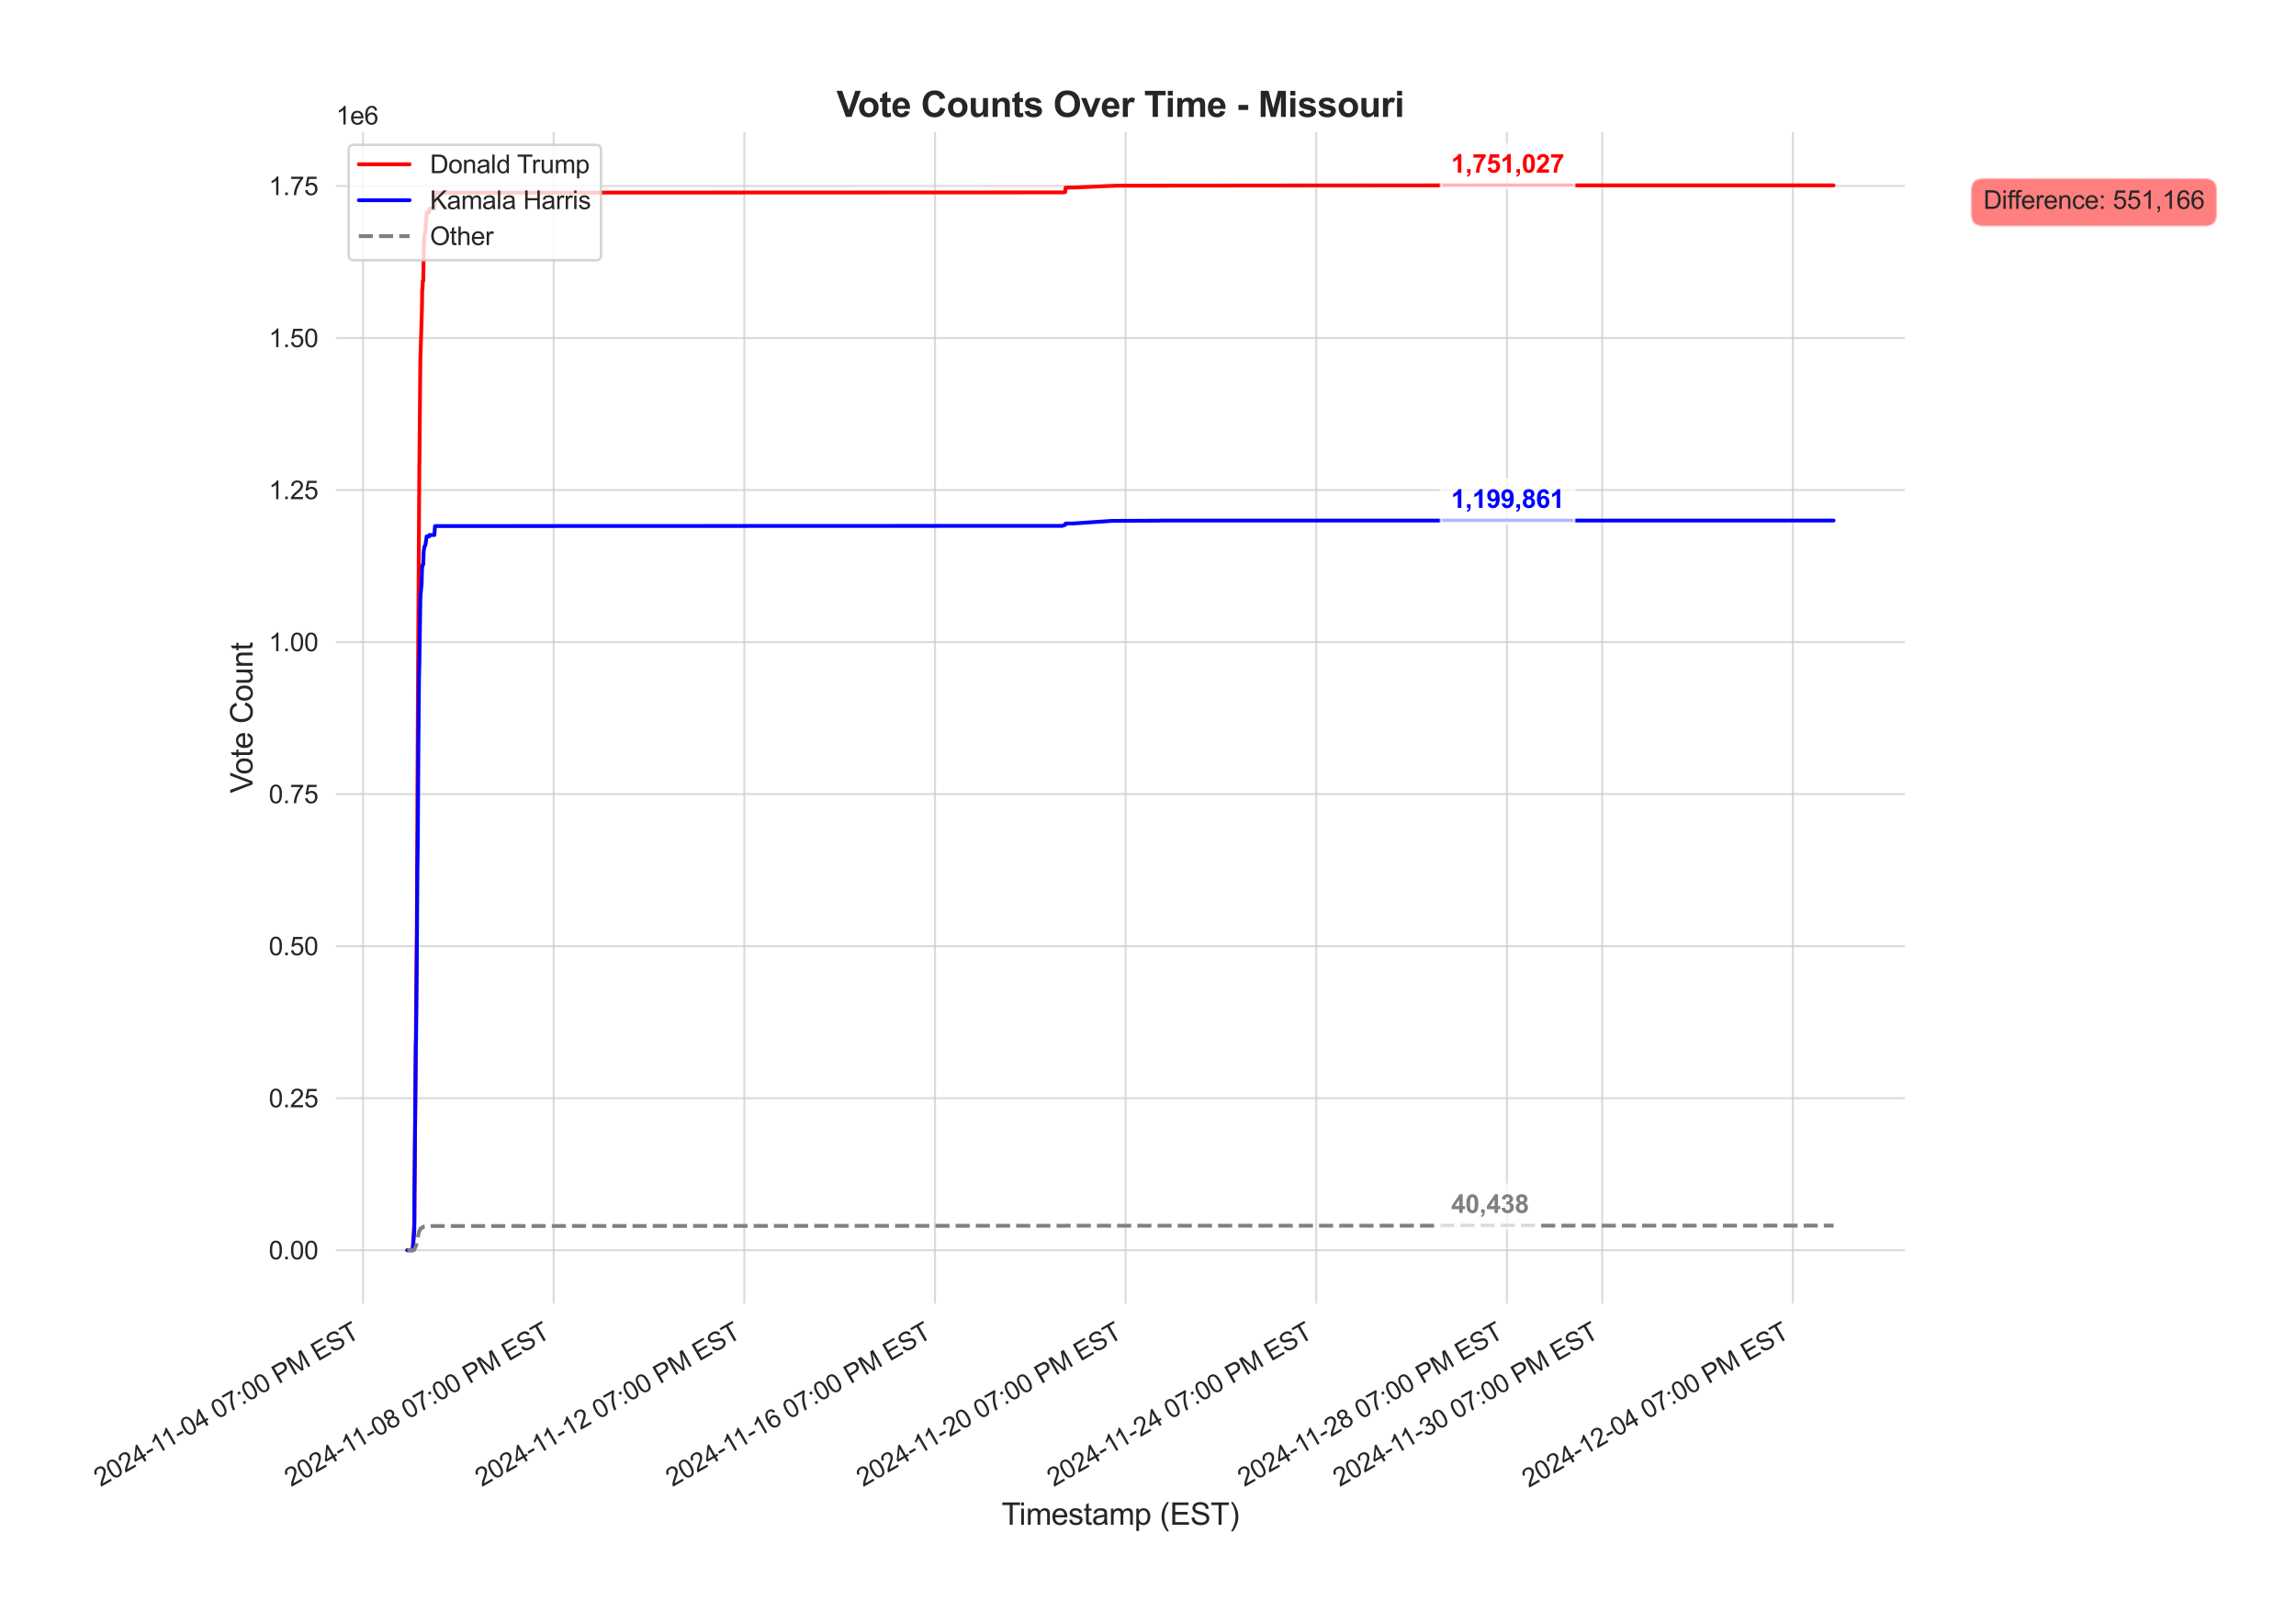 <?xml version="1.0" encoding="utf-8" standalone="no"?>
<!DOCTYPE svg PUBLIC "-//W3C//DTD SVG 1.1//EN"
  "http://www.w3.org/Graphics/SVG/1.1/DTD/svg11.dtd">
<svg xmlns:xlink="http://www.w3.org/1999/xlink" width="904.017pt" height="638.815pt" viewBox="0 0 904.017 638.815" xmlns="http://www.w3.org/2000/svg" version="1.1">
 <defs>
  <style type="text/css">*{stroke-linejoin: round; stroke-linecap: butt}</style>
 </defs>
 <g id="figure_1">
  <g id="patch_1">
   <path d="M 0 638.815 
L 904.017 638.815 
L 904.017 0 
L 0 0 
z
" style="fill: #ffffff"/>
  </g>
  <g id="axes_1">
   <g id="patch_2">
    <path d="M 132.281 513.157 
L 750.031 513.157 
L 750.031 52.021 
L 132.281 52.021 
z
" style="fill: #ffffff"/>
   </g>
   <g id="matplotlib.axis_1">
    <g id="xtick_1">
     <g id="line2d_1">
      <path d="M 142.949 513.157 
L 142.949 52.021 
" clip-path="url(#p3943ddd92a)" style="fill: none; stroke: #cccccc; stroke-opacity: 0.7; stroke-width: 0.8; stroke-linecap: round"/>
     </g>
     <g id="text_1">
      <!-- 2024-11-04 07:00 PM EST -->
      <g style="fill: #262626" transform="translate(39.579 585.463) rotate(-30) scale(0.1 -0.1)">
       <defs>
        <path id="ArialMT-32" d="M 3222 541 
L 3222 0 
L 194 0 
Q 188 203 259 391 
Q 375 700 629 1000 
Q 884 1300 1366 1694 
Q 2113 2306 2375 2664 
Q 2638 3022 2638 3341 
Q 2638 3675 2398 3904 
Q 2159 4134 1775 4134 
Q 1369 4134 1125 3890 
Q 881 3647 878 3216 
L 300 3275 
Q 359 3922 746 4261 
Q 1134 4600 1788 4600 
Q 2447 4600 2831 4234 
Q 3216 3869 3216 3328 
Q 3216 3053 3103 2787 
Q 2991 2522 2730 2228 
Q 2469 1934 1863 1422 
Q 1356 997 1212 845 
Q 1069 694 975 541 
L 3222 541 
z
" transform="scale(0.016)"/>
        <path id="ArialMT-30" d="M 266 2259 
Q 266 3072 433 3567 
Q 600 4063 929 4331 
Q 1259 4600 1759 4600 
Q 2128 4600 2406 4451 
Q 2684 4303 2865 4023 
Q 3047 3744 3150 3342 
Q 3253 2941 3253 2259 
Q 3253 1453 3087 958 
Q 2922 463 2592 192 
Q 2263 -78 1759 -78 
Q 1097 -78 719 397 
Q 266 969 266 2259 
z
M 844 2259 
Q 844 1131 1108 757 
Q 1372 384 1759 384 
Q 2147 384 2411 759 
Q 2675 1134 2675 2259 
Q 2675 3391 2411 3762 
Q 2147 4134 1753 4134 
Q 1366 4134 1134 3806 
Q 844 3388 844 2259 
z
" transform="scale(0.016)"/>
        <path id="ArialMT-34" d="M 2069 0 
L 2069 1097 
L 81 1097 
L 81 1613 
L 2172 4581 
L 2631 4581 
L 2631 1613 
L 3250 1613 
L 3250 1097 
L 2631 1097 
L 2631 0 
L 2069 0 
z
M 2069 1613 
L 2069 3678 
L 634 1613 
L 2069 1613 
z
" transform="scale(0.016)"/>
        <path id="ArialMT-2d" d="M 203 1375 
L 203 1941 
L 1931 1941 
L 1931 1375 
L 203 1375 
z
" transform="scale(0.016)"/>
        <path id="ArialMT-31" d="M 2384 0 
L 1822 0 
L 1822 3584 
Q 1619 3391 1289 3197 
Q 959 3003 697 2906 
L 697 3450 
Q 1169 3672 1522 3987 
Q 1875 4303 2022 4600 
L 2384 4600 
L 2384 0 
z
" transform="scale(0.016)"/>
        <path id="ArialMT-20" transform="scale(0.016)"/>
        <path id="ArialMT-37" d="M 303 3981 
L 303 4522 
L 3269 4522 
L 3269 4084 
Q 2831 3619 2401 2847 
Q 1972 2075 1738 1259 
Q 1569 684 1522 0 
L 944 0 
Q 953 541 1156 1306 
Q 1359 2072 1739 2783 
Q 2119 3494 2547 3981 
L 303 3981 
z
" transform="scale(0.016)"/>
        <path id="ArialMT-3a" d="M 578 2678 
L 578 3319 
L 1219 3319 
L 1219 2678 
L 578 2678 
z
M 578 0 
L 578 641 
L 1219 641 
L 1219 0 
L 578 0 
z
" transform="scale(0.016)"/>
        <path id="ArialMT-50" d="M 494 0 
L 494 4581 
L 2222 4581 
Q 2678 4581 2919 4538 
Q 3256 4481 3484 4323 
Q 3713 4166 3852 3881 
Q 3991 3597 3991 3256 
Q 3991 2672 3619 2267 
Q 3247 1863 2275 1863 
L 1100 1863 
L 1100 0 
L 494 0 
z
M 1100 2403 
L 2284 2403 
Q 2872 2403 3119 2622 
Q 3366 2841 3366 3238 
Q 3366 3525 3220 3729 
Q 3075 3934 2838 4000 
Q 2684 4041 2272 4041 
L 1100 4041 
L 1100 2403 
z
" transform="scale(0.016)"/>
        <path id="ArialMT-4d" d="M 475 0 
L 475 4581 
L 1388 4581 
L 2472 1338 
Q 2622 884 2691 659 
Q 2769 909 2934 1394 
L 4031 4581 
L 4847 4581 
L 4847 0 
L 4263 0 
L 4263 3834 
L 2931 0 
L 2384 0 
L 1059 3900 
L 1059 0 
L 475 0 
z
" transform="scale(0.016)"/>
        <path id="ArialMT-45" d="M 506 0 
L 506 4581 
L 3819 4581 
L 3819 4041 
L 1113 4041 
L 1113 2638 
L 3647 2638 
L 3647 2100 
L 1113 2100 
L 1113 541 
L 3925 541 
L 3925 0 
L 506 0 
z
" transform="scale(0.016)"/>
        <path id="ArialMT-53" d="M 288 1472 
L 859 1522 
Q 900 1178 1048 958 
Q 1197 738 1509 602 
Q 1822 466 2213 466 
Q 2559 466 2825 569 
Q 3091 672 3220 851 
Q 3350 1031 3350 1244 
Q 3350 1459 3225 1620 
Q 3100 1781 2813 1891 
Q 2628 1963 1997 2114 
Q 1366 2266 1113 2400 
Q 784 2572 623 2826 
Q 463 3081 463 3397 
Q 463 3744 659 4045 
Q 856 4347 1234 4503 
Q 1613 4659 2075 4659 
Q 2584 4659 2973 4495 
Q 3363 4331 3572 4012 
Q 3781 3694 3797 3291 
L 3216 3247 
Q 3169 3681 2898 3903 
Q 2628 4125 2100 4125 
Q 1550 4125 1298 3923 
Q 1047 3722 1047 3438 
Q 1047 3191 1225 3031 
Q 1400 2872 2139 2705 
Q 2878 2538 3153 2413 
Q 3553 2228 3743 1945 
Q 3934 1663 3934 1294 
Q 3934 928 3725 604 
Q 3516 281 3123 101 
Q 2731 -78 2241 -78 
Q 1619 -78 1198 103 
Q 778 284 539 648 
Q 300 1013 288 1472 
z
" transform="scale(0.016)"/>
        <path id="ArialMT-54" d="M 1659 0 
L 1659 4041 
L 150 4041 
L 150 4581 
L 3781 4581 
L 3781 4041 
L 2266 4041 
L 2266 0 
L 1659 0 
z
" transform="scale(0.016)"/>
       </defs>
       <use xlink:href="#ArialMT-32"/>
       <use xlink:href="#ArialMT-30" x="55.615"/>
       <use xlink:href="#ArialMT-32" x="111.23"/>
       <use xlink:href="#ArialMT-34" x="166.846"/>
       <use xlink:href="#ArialMT-2d" x="222.461"/>
       <use xlink:href="#ArialMT-31" x="255.762"/>
       <use xlink:href="#ArialMT-31" x="304.002"/>
       <use xlink:href="#ArialMT-2d" x="359.617"/>
       <use xlink:href="#ArialMT-30" x="392.918"/>
       <use xlink:href="#ArialMT-34" x="448.533"/>
       <use xlink:href="#ArialMT-20" x="504.148"/>
       <use xlink:href="#ArialMT-30" x="531.932"/>
       <use xlink:href="#ArialMT-37" x="587.547"/>
       <use xlink:href="#ArialMT-3a" x="643.162"/>
       <use xlink:href="#ArialMT-30" x="670.945"/>
       <use xlink:href="#ArialMT-30" x="726.561"/>
       <use xlink:href="#ArialMT-20" x="782.176"/>
       <use xlink:href="#ArialMT-50" x="809.959"/>
       <use xlink:href="#ArialMT-4d" x="876.658"/>
       <use xlink:href="#ArialMT-20" x="959.959"/>
       <use xlink:href="#ArialMT-45" x="987.742"/>
       <use xlink:href="#ArialMT-53" x="1054.441"/>
       <use xlink:href="#ArialMT-54" x="1121.141"/>
      </g>
     </g>
    </g>
    <g id="xtick_2">
     <g id="line2d_2">
      <path d="M 218.01 513.157 
L 218.01 52.021 
" clip-path="url(#p3943ddd92a)" style="fill: none; stroke: #cccccc; stroke-opacity: 0.7; stroke-width: 0.8; stroke-linecap: round"/>
     </g>
     <g id="text_2">
      <!-- 2024-11-08 07:00 PM EST -->
      <g style="fill: #262626" transform="translate(114.64 585.463) rotate(-30) scale(0.1 -0.1)">
       <defs>
        <path id="ArialMT-38" d="M 1131 2484 
Q 781 2613 612 2850 
Q 444 3088 444 3419 
Q 444 3919 803 4259 
Q 1163 4600 1759 4600 
Q 2359 4600 2725 4251 
Q 3091 3903 3091 3403 
Q 3091 3084 2923 2848 
Q 2756 2613 2416 2484 
Q 2838 2347 3058 2040 
Q 3278 1734 3278 1309 
Q 3278 722 2862 322 
Q 2447 -78 1769 -78 
Q 1091 -78 675 323 
Q 259 725 259 1325 
Q 259 1772 486 2073 
Q 713 2375 1131 2484 
z
M 1019 3438 
Q 1019 3113 1228 2906 
Q 1438 2700 1772 2700 
Q 2097 2700 2305 2904 
Q 2513 3109 2513 3406 
Q 2513 3716 2298 3927 
Q 2084 4138 1766 4138 
Q 1444 4138 1231 3931 
Q 1019 3725 1019 3438 
z
M 838 1322 
Q 838 1081 952 856 
Q 1066 631 1291 507 
Q 1516 384 1775 384 
Q 2178 384 2440 643 
Q 2703 903 2703 1303 
Q 2703 1709 2433 1975 
Q 2163 2241 1756 2241 
Q 1359 2241 1098 1978 
Q 838 1716 838 1322 
z
" transform="scale(0.016)"/>
       </defs>
       <use xlink:href="#ArialMT-32"/>
       <use xlink:href="#ArialMT-30" x="55.615"/>
       <use xlink:href="#ArialMT-32" x="111.23"/>
       <use xlink:href="#ArialMT-34" x="166.846"/>
       <use xlink:href="#ArialMT-2d" x="222.461"/>
       <use xlink:href="#ArialMT-31" x="255.762"/>
       <use xlink:href="#ArialMT-31" x="304.002"/>
       <use xlink:href="#ArialMT-2d" x="359.617"/>
       <use xlink:href="#ArialMT-30" x="392.918"/>
       <use xlink:href="#ArialMT-38" x="448.533"/>
       <use xlink:href="#ArialMT-20" x="504.148"/>
       <use xlink:href="#ArialMT-30" x="531.932"/>
       <use xlink:href="#ArialMT-37" x="587.547"/>
       <use xlink:href="#ArialMT-3a" x="643.162"/>
       <use xlink:href="#ArialMT-30" x="670.945"/>
       <use xlink:href="#ArialMT-30" x="726.561"/>
       <use xlink:href="#ArialMT-20" x="782.176"/>
       <use xlink:href="#ArialMT-50" x="809.959"/>
       <use xlink:href="#ArialMT-4d" x="876.658"/>
       <use xlink:href="#ArialMT-20" x="959.959"/>
       <use xlink:href="#ArialMT-45" x="987.742"/>
       <use xlink:href="#ArialMT-53" x="1054.441"/>
       <use xlink:href="#ArialMT-54" x="1121.141"/>
      </g>
     </g>
    </g>
    <g id="xtick_3">
     <g id="line2d_3">
      <path d="M 293.07 513.157 
L 293.07 52.021 
" clip-path="url(#p3943ddd92a)" style="fill: none; stroke: #cccccc; stroke-opacity: 0.7; stroke-width: 0.8; stroke-linecap: round"/>
     </g>
     <g id="text_3">
      <!-- 2024-11-12 07:00 PM EST -->
      <g style="fill: #262626" transform="translate(189.7 585.463) rotate(-30) scale(0.1 -0.1)">
       <use xlink:href="#ArialMT-32"/>
       <use xlink:href="#ArialMT-30" x="55.615"/>
       <use xlink:href="#ArialMT-32" x="111.23"/>
       <use xlink:href="#ArialMT-34" x="166.846"/>
       <use xlink:href="#ArialMT-2d" x="222.461"/>
       <use xlink:href="#ArialMT-31" x="255.762"/>
       <use xlink:href="#ArialMT-31" x="304.002"/>
       <use xlink:href="#ArialMT-2d" x="359.617"/>
       <use xlink:href="#ArialMT-31" x="392.918"/>
       <use xlink:href="#ArialMT-32" x="448.533"/>
       <use xlink:href="#ArialMT-20" x="504.148"/>
       <use xlink:href="#ArialMT-30" x="531.932"/>
       <use xlink:href="#ArialMT-37" x="587.547"/>
       <use xlink:href="#ArialMT-3a" x="643.162"/>
       <use xlink:href="#ArialMT-30" x="670.945"/>
       <use xlink:href="#ArialMT-30" x="726.561"/>
       <use xlink:href="#ArialMT-20" x="782.176"/>
       <use xlink:href="#ArialMT-50" x="809.959"/>
       <use xlink:href="#ArialMT-4d" x="876.658"/>
       <use xlink:href="#ArialMT-20" x="959.959"/>
       <use xlink:href="#ArialMT-45" x="987.742"/>
       <use xlink:href="#ArialMT-53" x="1054.441"/>
       <use xlink:href="#ArialMT-54" x="1121.141"/>
      </g>
     </g>
    </g>
    <g id="xtick_4">
     <g id="line2d_4">
      <path d="M 368.131 513.157 
L 368.131 52.021 
" clip-path="url(#p3943ddd92a)" style="fill: none; stroke: #cccccc; stroke-opacity: 0.7; stroke-width: 0.8; stroke-linecap: round"/>
     </g>
     <g id="text_4">
      <!-- 2024-11-16 07:00 PM EST -->
      <g style="fill: #262626" transform="translate(264.761 585.463) rotate(-30) scale(0.1 -0.1)">
       <defs>
        <path id="ArialMT-36" d="M 3184 3459 
L 2625 3416 
Q 2550 3747 2413 3897 
Q 2184 4138 1850 4138 
Q 1581 4138 1378 3988 
Q 1113 3794 959 3422 
Q 806 3050 800 2363 
Q 1003 2672 1297 2822 
Q 1591 2972 1913 2972 
Q 2475 2972 2870 2558 
Q 3266 2144 3266 1488 
Q 3266 1056 3080 686 
Q 2894 316 2569 119 
Q 2244 -78 1831 -78 
Q 1128 -78 684 439 
Q 241 956 241 2144 
Q 241 3472 731 4075 
Q 1159 4600 1884 4600 
Q 2425 4600 2770 4297 
Q 3116 3994 3184 3459 
z
M 888 1484 
Q 888 1194 1011 928 
Q 1134 663 1356 523 
Q 1578 384 1822 384 
Q 2178 384 2434 671 
Q 2691 959 2691 1453 
Q 2691 1928 2437 2201 
Q 2184 2475 1800 2475 
Q 1419 2475 1153 2201 
Q 888 1928 888 1484 
z
" transform="scale(0.016)"/>
       </defs>
       <use xlink:href="#ArialMT-32"/>
       <use xlink:href="#ArialMT-30" x="55.615"/>
       <use xlink:href="#ArialMT-32" x="111.23"/>
       <use xlink:href="#ArialMT-34" x="166.846"/>
       <use xlink:href="#ArialMT-2d" x="222.461"/>
       <use xlink:href="#ArialMT-31" x="255.762"/>
       <use xlink:href="#ArialMT-31" x="304.002"/>
       <use xlink:href="#ArialMT-2d" x="359.617"/>
       <use xlink:href="#ArialMT-31" x="392.918"/>
       <use xlink:href="#ArialMT-36" x="448.533"/>
       <use xlink:href="#ArialMT-20" x="504.148"/>
       <use xlink:href="#ArialMT-30" x="531.932"/>
       <use xlink:href="#ArialMT-37" x="587.547"/>
       <use xlink:href="#ArialMT-3a" x="643.162"/>
       <use xlink:href="#ArialMT-30" x="670.945"/>
       <use xlink:href="#ArialMT-30" x="726.561"/>
       <use xlink:href="#ArialMT-20" x="782.176"/>
       <use xlink:href="#ArialMT-50" x="809.959"/>
       <use xlink:href="#ArialMT-4d" x="876.658"/>
       <use xlink:href="#ArialMT-20" x="959.959"/>
       <use xlink:href="#ArialMT-45" x="987.742"/>
       <use xlink:href="#ArialMT-53" x="1054.441"/>
       <use xlink:href="#ArialMT-54" x="1121.141"/>
      </g>
     </g>
    </g>
    <g id="xtick_5">
     <g id="line2d_5">
      <path d="M 443.192 513.157 
L 443.192 52.021 
" clip-path="url(#p3943ddd92a)" style="fill: none; stroke: #cccccc; stroke-opacity: 0.7; stroke-width: 0.8; stroke-linecap: round"/>
     </g>
     <g id="text_5">
      <!-- 2024-11-20 07:00 PM EST -->
      <g style="fill: #262626" transform="translate(339.822 585.463) rotate(-30) scale(0.1 -0.1)">
       <use xlink:href="#ArialMT-32"/>
       <use xlink:href="#ArialMT-30" x="55.615"/>
       <use xlink:href="#ArialMT-32" x="111.23"/>
       <use xlink:href="#ArialMT-34" x="166.846"/>
       <use xlink:href="#ArialMT-2d" x="222.461"/>
       <use xlink:href="#ArialMT-31" x="255.762"/>
       <use xlink:href="#ArialMT-31" x="304.002"/>
       <use xlink:href="#ArialMT-2d" x="359.617"/>
       <use xlink:href="#ArialMT-32" x="392.918"/>
       <use xlink:href="#ArialMT-30" x="448.533"/>
       <use xlink:href="#ArialMT-20" x="504.148"/>
       <use xlink:href="#ArialMT-30" x="531.932"/>
       <use xlink:href="#ArialMT-37" x="587.547"/>
       <use xlink:href="#ArialMT-3a" x="643.162"/>
       <use xlink:href="#ArialMT-30" x="670.945"/>
       <use xlink:href="#ArialMT-30" x="726.561"/>
       <use xlink:href="#ArialMT-20" x="782.176"/>
       <use xlink:href="#ArialMT-50" x="809.959"/>
       <use xlink:href="#ArialMT-4d" x="876.658"/>
       <use xlink:href="#ArialMT-20" x="959.959"/>
       <use xlink:href="#ArialMT-45" x="987.742"/>
       <use xlink:href="#ArialMT-53" x="1054.441"/>
       <use xlink:href="#ArialMT-54" x="1121.141"/>
      </g>
     </g>
    </g>
    <g id="xtick_6">
     <g id="line2d_6">
      <path d="M 518.252 513.157 
L 518.252 52.021 
" clip-path="url(#p3943ddd92a)" style="fill: none; stroke: #cccccc; stroke-opacity: 0.7; stroke-width: 0.8; stroke-linecap: round"/>
     </g>
     <g id="text_6">
      <!-- 2024-11-24 07:00 PM EST -->
      <g style="fill: #262626" transform="translate(414.882 585.463) rotate(-30) scale(0.1 -0.1)">
       <use xlink:href="#ArialMT-32"/>
       <use xlink:href="#ArialMT-30" x="55.615"/>
       <use xlink:href="#ArialMT-32" x="111.23"/>
       <use xlink:href="#ArialMT-34" x="166.846"/>
       <use xlink:href="#ArialMT-2d" x="222.461"/>
       <use xlink:href="#ArialMT-31" x="255.762"/>
       <use xlink:href="#ArialMT-31" x="304.002"/>
       <use xlink:href="#ArialMT-2d" x="359.617"/>
       <use xlink:href="#ArialMT-32" x="392.918"/>
       <use xlink:href="#ArialMT-34" x="448.533"/>
       <use xlink:href="#ArialMT-20" x="504.148"/>
       <use xlink:href="#ArialMT-30" x="531.932"/>
       <use xlink:href="#ArialMT-37" x="587.547"/>
       <use xlink:href="#ArialMT-3a" x="643.162"/>
       <use xlink:href="#ArialMT-30" x="670.945"/>
       <use xlink:href="#ArialMT-30" x="726.561"/>
       <use xlink:href="#ArialMT-20" x="782.176"/>
       <use xlink:href="#ArialMT-50" x="809.959"/>
       <use xlink:href="#ArialMT-4d" x="876.658"/>
       <use xlink:href="#ArialMT-20" x="959.959"/>
       <use xlink:href="#ArialMT-45" x="987.742"/>
       <use xlink:href="#ArialMT-53" x="1054.441"/>
       <use xlink:href="#ArialMT-54" x="1121.141"/>
      </g>
     </g>
    </g>
    <g id="xtick_7">
     <g id="line2d_7">
      <path d="M 593.313 513.157 
L 593.313 52.021 
" clip-path="url(#p3943ddd92a)" style="fill: none; stroke: #cccccc; stroke-opacity: 0.7; stroke-width: 0.8; stroke-linecap: round"/>
     </g>
     <g id="text_7">
      <!-- 2024-11-28 07:00 PM EST -->
      <g style="fill: #262626" transform="translate(489.943 585.463) rotate(-30) scale(0.1 -0.1)">
       <use xlink:href="#ArialMT-32"/>
       <use xlink:href="#ArialMT-30" x="55.615"/>
       <use xlink:href="#ArialMT-32" x="111.23"/>
       <use xlink:href="#ArialMT-34" x="166.846"/>
       <use xlink:href="#ArialMT-2d" x="222.461"/>
       <use xlink:href="#ArialMT-31" x="255.762"/>
       <use xlink:href="#ArialMT-31" x="304.002"/>
       <use xlink:href="#ArialMT-2d" x="359.617"/>
       <use xlink:href="#ArialMT-32" x="392.918"/>
       <use xlink:href="#ArialMT-38" x="448.533"/>
       <use xlink:href="#ArialMT-20" x="504.148"/>
       <use xlink:href="#ArialMT-30" x="531.932"/>
       <use xlink:href="#ArialMT-37" x="587.547"/>
       <use xlink:href="#ArialMT-3a" x="643.162"/>
       <use xlink:href="#ArialMT-30" x="670.945"/>
       <use xlink:href="#ArialMT-30" x="726.561"/>
       <use xlink:href="#ArialMT-20" x="782.176"/>
       <use xlink:href="#ArialMT-50" x="809.959"/>
       <use xlink:href="#ArialMT-4d" x="876.658"/>
       <use xlink:href="#ArialMT-20" x="959.959"/>
       <use xlink:href="#ArialMT-45" x="987.742"/>
       <use xlink:href="#ArialMT-53" x="1054.441"/>
       <use xlink:href="#ArialMT-54" x="1121.141"/>
      </g>
     </g>
    </g>
    <g id="xtick_8">
     <g id="line2d_8">
      <path d="M 630.843 513.157 
L 630.843 52.021 
" clip-path="url(#p3943ddd92a)" style="fill: none; stroke: #cccccc; stroke-opacity: 0.7; stroke-width: 0.8; stroke-linecap: round"/>
     </g>
     <g id="text_8">
      <!-- 2024-11-30 07:00 PM EST -->
      <g style="fill: #262626" transform="translate(527.473 585.463) rotate(-30) scale(0.1 -0.1)">
       <defs>
        <path id="ArialMT-33" d="M 269 1209 
L 831 1284 
Q 928 806 1161 595 
Q 1394 384 1728 384 
Q 2125 384 2398 659 
Q 2672 934 2672 1341 
Q 2672 1728 2419 1979 
Q 2166 2231 1775 2231 
Q 1616 2231 1378 2169 
L 1441 2663 
Q 1497 2656 1531 2656 
Q 1891 2656 2178 2843 
Q 2466 3031 2466 3422 
Q 2466 3731 2256 3934 
Q 2047 4138 1716 4138 
Q 1388 4138 1169 3931 
Q 950 3725 888 3313 
L 325 3413 
Q 428 3978 793 4289 
Q 1159 4600 1703 4600 
Q 2078 4600 2393 4439 
Q 2709 4278 2876 4000 
Q 3044 3722 3044 3409 
Q 3044 3113 2884 2869 
Q 2725 2625 2413 2481 
Q 2819 2388 3044 2092 
Q 3269 1797 3269 1353 
Q 3269 753 2831 336 
Q 2394 -81 1725 -81 
Q 1122 -81 723 278 
Q 325 638 269 1209 
z
" transform="scale(0.016)"/>
       </defs>
       <use xlink:href="#ArialMT-32"/>
       <use xlink:href="#ArialMT-30" x="55.615"/>
       <use xlink:href="#ArialMT-32" x="111.23"/>
       <use xlink:href="#ArialMT-34" x="166.846"/>
       <use xlink:href="#ArialMT-2d" x="222.461"/>
       <use xlink:href="#ArialMT-31" x="255.762"/>
       <use xlink:href="#ArialMT-31" x="304.002"/>
       <use xlink:href="#ArialMT-2d" x="359.617"/>
       <use xlink:href="#ArialMT-33" x="392.918"/>
       <use xlink:href="#ArialMT-30" x="448.533"/>
       <use xlink:href="#ArialMT-20" x="504.148"/>
       <use xlink:href="#ArialMT-30" x="531.932"/>
       <use xlink:href="#ArialMT-37" x="587.547"/>
       <use xlink:href="#ArialMT-3a" x="643.162"/>
       <use xlink:href="#ArialMT-30" x="670.945"/>
       <use xlink:href="#ArialMT-30" x="726.561"/>
       <use xlink:href="#ArialMT-20" x="782.176"/>
       <use xlink:href="#ArialMT-50" x="809.959"/>
       <use xlink:href="#ArialMT-4d" x="876.658"/>
       <use xlink:href="#ArialMT-20" x="959.959"/>
       <use xlink:href="#ArialMT-45" x="987.742"/>
       <use xlink:href="#ArialMT-53" x="1054.441"/>
       <use xlink:href="#ArialMT-54" x="1121.141"/>
      </g>
     </g>
    </g>
    <g id="xtick_9">
     <g id="line2d_9">
      <path d="M 705.904 513.157 
L 705.904 52.021 
" clip-path="url(#p3943ddd92a)" style="fill: none; stroke: #cccccc; stroke-opacity: 0.7; stroke-width: 0.8; stroke-linecap: round"/>
     </g>
     <g id="text_9">
      <!-- 2024-12-04 07:00 PM EST -->
      <g style="fill: #262626" transform="translate(601.895 585.832) rotate(-30) scale(0.1 -0.1)">
       <use xlink:href="#ArialMT-32"/>
       <use xlink:href="#ArialMT-30" x="55.615"/>
       <use xlink:href="#ArialMT-32" x="111.23"/>
       <use xlink:href="#ArialMT-34" x="166.846"/>
       <use xlink:href="#ArialMT-2d" x="222.461"/>
       <use xlink:href="#ArialMT-31" x="255.762"/>
       <use xlink:href="#ArialMT-32" x="311.377"/>
       <use xlink:href="#ArialMT-2d" x="366.992"/>
       <use xlink:href="#ArialMT-30" x="400.293"/>
       <use xlink:href="#ArialMT-34" x="455.908"/>
       <use xlink:href="#ArialMT-20" x="511.523"/>
       <use xlink:href="#ArialMT-30" x="539.307"/>
       <use xlink:href="#ArialMT-37" x="594.922"/>
       <use xlink:href="#ArialMT-3a" x="650.537"/>
       <use xlink:href="#ArialMT-30" x="678.32"/>
       <use xlink:href="#ArialMT-30" x="733.936"/>
       <use xlink:href="#ArialMT-20" x="789.551"/>
       <use xlink:href="#ArialMT-50" x="817.334"/>
       <use xlink:href="#ArialMT-4d" x="884.033"/>
       <use xlink:href="#ArialMT-20" x="967.334"/>
       <use xlink:href="#ArialMT-45" x="995.117"/>
       <use xlink:href="#ArialMT-53" x="1061.816"/>
       <use xlink:href="#ArialMT-54" x="1128.516"/>
      </g>
     </g>
    </g>
    <g id="text_10">
     <!-- Timestamp (EST) -->
     <g style="fill: #262626" transform="translate(394.38 600.289) scale(0.12 -0.12)">
      <defs>
       <path id="ArialMT-69" d="M 425 3934 
L 425 4581 
L 988 4581 
L 988 3934 
L 425 3934 
z
M 425 0 
L 425 3319 
L 988 3319 
L 988 0 
L 425 0 
z
" transform="scale(0.016)"/>
       <path id="ArialMT-6d" d="M 422 0 
L 422 3319 
L 925 3319 
L 925 2853 
Q 1081 3097 1340 3245 
Q 1600 3394 1931 3394 
Q 2300 3394 2536 3241 
Q 2772 3088 2869 2813 
Q 3263 3394 3894 3394 
Q 4388 3394 4653 3120 
Q 4919 2847 4919 2278 
L 4919 0 
L 4359 0 
L 4359 2091 
Q 4359 2428 4304 2576 
Q 4250 2725 4106 2815 
Q 3963 2906 3769 2906 
Q 3419 2906 3187 2673 
Q 2956 2441 2956 1928 
L 2956 0 
L 2394 0 
L 2394 2156 
Q 2394 2531 2256 2718 
Q 2119 2906 1806 2906 
Q 1569 2906 1367 2781 
Q 1166 2656 1075 2415 
Q 984 2175 984 1722 
L 984 0 
L 422 0 
z
" transform="scale(0.016)"/>
       <path id="ArialMT-65" d="M 2694 1069 
L 3275 997 
Q 3138 488 2766 206 
Q 2394 -75 1816 -75 
Q 1088 -75 661 373 
Q 234 822 234 1631 
Q 234 2469 665 2931 
Q 1097 3394 1784 3394 
Q 2450 3394 2872 2941 
Q 3294 2488 3294 1666 
Q 3294 1616 3291 1516 
L 816 1516 
Q 847 969 1125 678 
Q 1403 388 1819 388 
Q 2128 388 2347 550 
Q 2566 713 2694 1069 
z
M 847 1978 
L 2700 1978 
Q 2663 2397 2488 2606 
Q 2219 2931 1791 2931 
Q 1403 2931 1139 2672 
Q 875 2413 847 1978 
z
" transform="scale(0.016)"/>
       <path id="ArialMT-73" d="M 197 991 
L 753 1078 
Q 800 744 1014 566 
Q 1228 388 1613 388 
Q 2000 388 2187 545 
Q 2375 703 2375 916 
Q 2375 1106 2209 1216 
Q 2094 1291 1634 1406 
Q 1016 1563 777 1677 
Q 538 1791 414 1992 
Q 291 2194 291 2438 
Q 291 2659 392 2848 
Q 494 3038 669 3163 
Q 800 3259 1026 3326 
Q 1253 3394 1513 3394 
Q 1903 3394 2198 3281 
Q 2494 3169 2634 2976 
Q 2775 2784 2828 2463 
L 2278 2388 
Q 2241 2644 2061 2787 
Q 1881 2931 1553 2931 
Q 1166 2931 1000 2803 
Q 834 2675 834 2503 
Q 834 2394 903 2306 
Q 972 2216 1119 2156 
Q 1203 2125 1616 2013 
Q 2213 1853 2448 1751 
Q 2684 1650 2818 1456 
Q 2953 1263 2953 975 
Q 2953 694 2789 445 
Q 2625 197 2315 61 
Q 2006 -75 1616 -75 
Q 969 -75 630 194 
Q 291 463 197 991 
z
" transform="scale(0.016)"/>
       <path id="ArialMT-74" d="M 1650 503 
L 1731 6 
Q 1494 -44 1306 -44 
Q 1000 -44 831 53 
Q 663 150 594 308 
Q 525 466 525 972 
L 525 2881 
L 113 2881 
L 113 3319 
L 525 3319 
L 525 4141 
L 1084 4478 
L 1084 3319 
L 1650 3319 
L 1650 2881 
L 1084 2881 
L 1084 941 
Q 1084 700 1114 631 
Q 1144 563 1211 522 
Q 1278 481 1403 481 
Q 1497 481 1650 503 
z
" transform="scale(0.016)"/>
       <path id="ArialMT-61" d="M 2588 409 
Q 2275 144 1986 34 
Q 1697 -75 1366 -75 
Q 819 -75 525 192 
Q 231 459 231 875 
Q 231 1119 342 1320 
Q 453 1522 633 1644 
Q 813 1766 1038 1828 
Q 1203 1872 1538 1913 
Q 2219 1994 2541 2106 
Q 2544 2222 2544 2253 
Q 2544 2597 2384 2738 
Q 2169 2928 1744 2928 
Q 1347 2928 1158 2789 
Q 969 2650 878 2297 
L 328 2372 
Q 403 2725 575 2942 
Q 747 3159 1072 3276 
Q 1397 3394 1825 3394 
Q 2250 3394 2515 3294 
Q 2781 3194 2906 3042 
Q 3031 2891 3081 2659 
Q 3109 2516 3109 2141 
L 3109 1391 
Q 3109 606 3145 398 
Q 3181 191 3288 0 
L 2700 0 
Q 2613 175 2588 409 
z
M 2541 1666 
Q 2234 1541 1622 1453 
Q 1275 1403 1131 1340 
Q 988 1278 909 1158 
Q 831 1038 831 891 
Q 831 666 1001 516 
Q 1172 366 1500 366 
Q 1825 366 2078 508 
Q 2331 650 2450 897 
Q 2541 1088 2541 1459 
L 2541 1666 
z
" transform="scale(0.016)"/>
       <path id="ArialMT-70" d="M 422 -1272 
L 422 3319 
L 934 3319 
L 934 2888 
Q 1116 3141 1344 3267 
Q 1572 3394 1897 3394 
Q 2322 3394 2647 3175 
Q 2972 2956 3137 2557 
Q 3303 2159 3303 1684 
Q 3303 1175 3120 767 
Q 2938 359 2589 142 
Q 2241 -75 1856 -75 
Q 1575 -75 1351 44 
Q 1128 163 984 344 
L 984 -1272 
L 422 -1272 
z
M 931 1641 
Q 931 1000 1190 694 
Q 1450 388 1819 388 
Q 2194 388 2461 705 
Q 2728 1022 2728 1688 
Q 2728 2322 2467 2637 
Q 2206 2953 1844 2953 
Q 1484 2953 1207 2617 
Q 931 2281 931 1641 
z
" transform="scale(0.016)"/>
       <path id="ArialMT-28" d="M 1497 -1347 
Q 1031 -759 709 28 
Q 388 816 388 1659 
Q 388 2403 628 3084 
Q 909 3875 1497 4659 
L 1900 4659 
Q 1522 4009 1400 3731 
Q 1209 3300 1100 2831 
Q 966 2247 966 1656 
Q 966 153 1900 -1347 
L 1497 -1347 
z
" transform="scale(0.016)"/>
       <path id="ArialMT-29" d="M 791 -1347 
L 388 -1347 
Q 1322 153 1322 1656 
Q 1322 2244 1188 2822 
Q 1081 3291 891 3722 
Q 769 4003 388 4659 
L 791 4659 
Q 1378 3875 1659 3084 
Q 1900 2403 1900 1659 
Q 1900 816 1576 28 
Q 1253 -759 791 -1347 
z
" transform="scale(0.016)"/>
      </defs>
      <use xlink:href="#ArialMT-54"/>
      <use xlink:href="#ArialMT-69" x="57.334"/>
      <use xlink:href="#ArialMT-6d" x="79.551"/>
      <use xlink:href="#ArialMT-65" x="162.852"/>
      <use xlink:href="#ArialMT-73" x="218.467"/>
      <use xlink:href="#ArialMT-74" x="268.467"/>
      <use xlink:href="#ArialMT-61" x="296.25"/>
      <use xlink:href="#ArialMT-6d" x="351.865"/>
      <use xlink:href="#ArialMT-70" x="435.166"/>
      <use xlink:href="#ArialMT-20" x="490.781"/>
      <use xlink:href="#ArialMT-28" x="518.564"/>
      <use xlink:href="#ArialMT-45" x="551.865"/>
      <use xlink:href="#ArialMT-53" x="618.564"/>
      <use xlink:href="#ArialMT-54" x="685.264"/>
      <use xlink:href="#ArialMT-29" x="746.348"/>
     </g>
    </g>
   </g>
   <g id="matplotlib.axis_2">
    <g id="ytick_1">
     <g id="line2d_10">
      <path d="M 132.281 492.197 
L 750.031 492.197 
" clip-path="url(#p3943ddd92a)" style="fill: none; stroke: #cccccc; stroke-opacity: 0.7; stroke-width: 0.8; stroke-linecap: round"/>
     </g>
     <g id="text_11">
      <!-- 0.00 -->
      <g style="fill: #262626" transform="translate(105.82 495.776) scale(0.1 -0.1)">
       <defs>
        <path id="ArialMT-2e" d="M 581 0 
L 581 641 
L 1222 641 
L 1222 0 
L 581 0 
z
" transform="scale(0.016)"/>
       </defs>
       <use xlink:href="#ArialMT-30"/>
       <use xlink:href="#ArialMT-2e" x="55.615"/>
       <use xlink:href="#ArialMT-30" x="83.398"/>
       <use xlink:href="#ArialMT-30" x="139.014"/>
      </g>
     </g>
    </g>
    <g id="ytick_2">
     <g id="line2d_11">
      <path d="M 132.281 432.344 
L 750.031 432.344 
" clip-path="url(#p3943ddd92a)" style="fill: none; stroke: #cccccc; stroke-opacity: 0.7; stroke-width: 0.8; stroke-linecap: round"/>
     </g>
     <g id="text_12">
      <!-- 0.25 -->
      <g style="fill: #262626" transform="translate(105.82 435.923) scale(0.1 -0.1)">
       <defs>
        <path id="ArialMT-35" d="M 266 1200 
L 856 1250 
Q 922 819 1161 601 
Q 1400 384 1738 384 
Q 2144 384 2425 690 
Q 2706 997 2706 1503 
Q 2706 1984 2436 2262 
Q 2166 2541 1728 2541 
Q 1456 2541 1237 2417 
Q 1019 2294 894 2097 
L 366 2166 
L 809 4519 
L 3088 4519 
L 3088 3981 
L 1259 3981 
L 1013 2750 
Q 1425 3038 1878 3038 
Q 2478 3038 2890 2622 
Q 3303 2206 3303 1553 
Q 3303 931 2941 478 
Q 2500 -78 1738 -78 
Q 1113 -78 717 272 
Q 322 622 266 1200 
z
" transform="scale(0.016)"/>
       </defs>
       <use xlink:href="#ArialMT-30"/>
       <use xlink:href="#ArialMT-2e" x="55.615"/>
       <use xlink:href="#ArialMT-32" x="83.398"/>
       <use xlink:href="#ArialMT-35" x="139.014"/>
      </g>
     </g>
    </g>
    <g id="ytick_3">
     <g id="line2d_12">
      <path d="M 132.281 372.491 
L 750.031 372.491 
" clip-path="url(#p3943ddd92a)" style="fill: none; stroke: #cccccc; stroke-opacity: 0.7; stroke-width: 0.8; stroke-linecap: round"/>
     </g>
     <g id="text_13">
      <!-- 0.50 -->
      <g style="fill: #262626" transform="translate(105.82 376.07) scale(0.1 -0.1)">
       <use xlink:href="#ArialMT-30"/>
       <use xlink:href="#ArialMT-2e" x="55.615"/>
       <use xlink:href="#ArialMT-35" x="83.398"/>
       <use xlink:href="#ArialMT-30" x="139.014"/>
      </g>
     </g>
    </g>
    <g id="ytick_4">
     <g id="line2d_13">
      <path d="M 132.281 312.638 
L 750.031 312.638 
" clip-path="url(#p3943ddd92a)" style="fill: none; stroke: #cccccc; stroke-opacity: 0.7; stroke-width: 0.8; stroke-linecap: round"/>
     </g>
     <g id="text_14">
      <!-- 0.75 -->
      <g style="fill: #262626" transform="translate(105.82 316.217) scale(0.1 -0.1)">
       <use xlink:href="#ArialMT-30"/>
       <use xlink:href="#ArialMT-2e" x="55.615"/>
       <use xlink:href="#ArialMT-37" x="83.398"/>
       <use xlink:href="#ArialMT-35" x="139.014"/>
      </g>
     </g>
    </g>
    <g id="ytick_5">
     <g id="line2d_14">
      <path d="M 132.281 252.786 
L 750.031 252.786 
" clip-path="url(#p3943ddd92a)" style="fill: none; stroke: #cccccc; stroke-opacity: 0.7; stroke-width: 0.8; stroke-linecap: round"/>
     </g>
     <g id="text_15">
      <!-- 1.00 -->
      <g style="fill: #262626" transform="translate(105.82 256.365) scale(0.1 -0.1)">
       <use xlink:href="#ArialMT-31"/>
       <use xlink:href="#ArialMT-2e" x="55.615"/>
       <use xlink:href="#ArialMT-30" x="83.398"/>
       <use xlink:href="#ArialMT-30" x="139.014"/>
      </g>
     </g>
    </g>
    <g id="ytick_6">
     <g id="line2d_15">
      <path d="M 132.281 192.933 
L 750.031 192.933 
" clip-path="url(#p3943ddd92a)" style="fill: none; stroke: #cccccc; stroke-opacity: 0.7; stroke-width: 0.8; stroke-linecap: round"/>
     </g>
     <g id="text_16">
      <!-- 1.25 -->
      <g style="fill: #262626" transform="translate(105.82 196.512) scale(0.1 -0.1)">
       <use xlink:href="#ArialMT-31"/>
       <use xlink:href="#ArialMT-2e" x="55.615"/>
       <use xlink:href="#ArialMT-32" x="83.398"/>
       <use xlink:href="#ArialMT-35" x="139.014"/>
      </g>
     </g>
    </g>
    <g id="ytick_7">
     <g id="line2d_16">
      <path d="M 132.281 133.08 
L 750.031 133.08 
" clip-path="url(#p3943ddd92a)" style="fill: none; stroke: #cccccc; stroke-opacity: 0.7; stroke-width: 0.8; stroke-linecap: round"/>
     </g>
     <g id="text_17">
      <!-- 1.50 -->
      <g style="fill: #262626" transform="translate(105.82 136.659) scale(0.1 -0.1)">
       <use xlink:href="#ArialMT-31"/>
       <use xlink:href="#ArialMT-2e" x="55.615"/>
       <use xlink:href="#ArialMT-35" x="83.398"/>
       <use xlink:href="#ArialMT-30" x="139.014"/>
      </g>
     </g>
    </g>
    <g id="ytick_8">
     <g id="line2d_17">
      <path d="M 132.281 73.228 
L 750.031 73.228 
" clip-path="url(#p3943ddd92a)" style="fill: none; stroke: #cccccc; stroke-opacity: 0.7; stroke-width: 0.8; stroke-linecap: round"/>
     </g>
     <g id="text_18">
      <!-- 1.75 -->
      <g style="fill: #262626" transform="translate(105.82 76.806) scale(0.1 -0.1)">
       <use xlink:href="#ArialMT-31"/>
       <use xlink:href="#ArialMT-2e" x="55.615"/>
       <use xlink:href="#ArialMT-37" x="83.398"/>
       <use xlink:href="#ArialMT-35" x="139.014"/>
      </g>
     </g>
    </g>
    <g id="text_19">
     <!-- Vote Count -->
     <g style="fill: #262626" transform="translate(99.435 312.278) rotate(-90) scale(0.12 -0.12)">
      <defs>
       <path id="ArialMT-56" d="M 1803 0 
L 28 4581 
L 684 4581 
L 1875 1253 
Q 2019 853 2116 503 
Q 2222 878 2363 1253 
L 3600 4581 
L 4219 4581 
L 2425 0 
L 1803 0 
z
" transform="scale(0.016)"/>
       <path id="ArialMT-6f" d="M 213 1659 
Q 213 2581 725 3025 
Q 1153 3394 1769 3394 
Q 2453 3394 2887 2945 
Q 3322 2497 3322 1706 
Q 3322 1066 3130 698 
Q 2938 331 2570 128 
Q 2203 -75 1769 -75 
Q 1072 -75 642 372 
Q 213 819 213 1659 
z
M 791 1659 
Q 791 1022 1069 705 
Q 1347 388 1769 388 
Q 2188 388 2466 706 
Q 2744 1025 2744 1678 
Q 2744 2294 2464 2611 
Q 2184 2928 1769 2928 
Q 1347 2928 1069 2612 
Q 791 2297 791 1659 
z
" transform="scale(0.016)"/>
       <path id="ArialMT-43" d="M 3763 1606 
L 4369 1453 
Q 4178 706 3683 314 
Q 3188 -78 2472 -78 
Q 1731 -78 1267 223 
Q 803 525 561 1097 
Q 319 1669 319 2325 
Q 319 3041 592 3573 
Q 866 4106 1370 4382 
Q 1875 4659 2481 4659 
Q 3169 4659 3637 4309 
Q 4106 3959 4291 3325 
L 3694 3184 
Q 3534 3684 3231 3912 
Q 2928 4141 2469 4141 
Q 1941 4141 1586 3887 
Q 1231 3634 1087 3207 
Q 944 2781 944 2328 
Q 944 1744 1114 1308 
Q 1284 872 1643 656 
Q 2003 441 2422 441 
Q 2931 441 3284 734 
Q 3638 1028 3763 1606 
z
" transform="scale(0.016)"/>
       <path id="ArialMT-75" d="M 2597 0 
L 2597 488 
Q 2209 -75 1544 -75 
Q 1250 -75 995 37 
Q 741 150 617 320 
Q 494 491 444 738 
Q 409 903 409 1263 
L 409 3319 
L 972 3319 
L 972 1478 
Q 972 1038 1006 884 
Q 1059 663 1231 536 
Q 1403 409 1656 409 
Q 1909 409 2131 539 
Q 2353 669 2445 892 
Q 2538 1116 2538 1541 
L 2538 3319 
L 3100 3319 
L 3100 0 
L 2597 0 
z
" transform="scale(0.016)"/>
       <path id="ArialMT-6e" d="M 422 0 
L 422 3319 
L 928 3319 
L 928 2847 
Q 1294 3394 1984 3394 
Q 2284 3394 2536 3286 
Q 2788 3178 2913 3003 
Q 3038 2828 3088 2588 
Q 3119 2431 3119 2041 
L 3119 0 
L 2556 0 
L 2556 2019 
Q 2556 2363 2490 2533 
Q 2425 2703 2258 2804 
Q 2091 2906 1866 2906 
Q 1506 2906 1245 2678 
Q 984 2450 984 1813 
L 984 0 
L 422 0 
z
" transform="scale(0.016)"/>
      </defs>
      <use xlink:href="#ArialMT-56"/>
      <use xlink:href="#ArialMT-6f" x="61.199"/>
      <use xlink:href="#ArialMT-74" x="116.814"/>
      <use xlink:href="#ArialMT-65" x="144.598"/>
      <use xlink:href="#ArialMT-20" x="200.213"/>
      <use xlink:href="#ArialMT-43" x="227.996"/>
      <use xlink:href="#ArialMT-6f" x="300.213"/>
      <use xlink:href="#ArialMT-75" x="355.828"/>
      <use xlink:href="#ArialMT-6e" x="411.443"/>
      <use xlink:href="#ArialMT-74" x="467.059"/>
     </g>
    </g>
    <g id="text_20">
     <!-- 1e6 -->
     <g style="fill: #262626" transform="translate(132.281 49.021) scale(0.1 -0.1)">
      <use xlink:href="#ArialMT-31"/>
      <use xlink:href="#ArialMT-65" x="55.615"/>
      <use xlink:href="#ArialMT-36" x="111.23"/>
     </g>
    </g>
   </g>
   <g id="line2d_18">
    <path d="M 160.361 492.197 
L 162.507 492.197 
L 163.132 481.015 
L 163.195 472.321 
L 164.132 363.914 
L 164.35 311.863 
L 164.68 251.209 
L 165.113 182.545 
L 165.139 182.545 
L 165.508 140.892 
L 165.543 140.892 
L 165.623 138.148 
L 166.134 121.434 
L 166.239 113.963 
L 166.352 113.963 
L 166.467 110.605 
L 166.655 110.605 
L 166.806 100.072 
L 167.056 92.781 
L 167.119 92.781 
L 167.479 91.071 
L 167.999 83.674 
L 169.022 83.674 
L 169.064 82.147 
L 171.039 82.147 
L 171.289 75.856 
L 418.268 75.747 
L 419.424 75.637 
L 419.574 73.857 
L 422.495 73.833 
L 439.396 73.097 
L 566.366 72.982 
L 721.952 72.982 
L 721.952 72.982 
" clip-path="url(#p3943ddd92a)" style="fill: none; stroke: #ff0000; stroke-width: 1.5; stroke-linecap: round"/>
   </g>
   <g id="line2d_19">
    <path d="M 160.361 492.197 
L 162.507 492.197 
L 163.132 484.211 
L 163.195 468.632 
L 163.731 410.386 
L 163.757 410.386 
L 163.813 409.425 
L 164.185 368.443 
L 164.316 342.997 
L 164.519 329.16 
L 164.74 293.4 
L 164.989 266.251 
L 165.008 265.931 
L 165.139 260.05 
L 165.508 235.705 
L 165.543 235.705 
L 165.623 233.763 
L 166.011 229.936 
L 166.134 225.001 
L 166.239 222.986 
L 166.352 222.986 
L 166.467 222.159 
L 166.655 222.159 
L 166.806 217.207 
L 167.119 215.161 
L 167.479 214.716 
L 167.999 211.174 
L 169.022 211.174 
L 169.064 210.623 
L 171.039 210.623 
L 171.289 207.105 
L 418.268 207.025 
L 418.743 206.846 
L 419.424 206.653 
L 419.574 206.1 
L 422.495 206.09 
L 437.744 205.06 
L 456.802 204.976 
L 456.939 204.938 
L 721.952 204.937 
L 721.952 204.937 
" clip-path="url(#p3943ddd92a)" style="fill: none; stroke: #0000ff; stroke-width: 1.5; stroke-linecap: round"/>
   </g>
   <g id="line2d_20">
    <path d="M 160.361 492.197 
L 162.507 492.197 
L 163.132 492.026 
L 163.195 491.796 
L 163.757 490.505 
L 163.865 490.306 
L 164.185 488.875 
L 164.316 487.881 
L 164.539 487.091 
L 164.704 486.124 
L 164.967 484.943 
L 165.008 484.907 
L 165.139 484.629 
L 165.555 483.694 
L 165.623 483.694 
L 166.011 483.523 
L 166.134 483.282 
L 166.239 483.181 
L 166.655 483.133 
L 166.806 482.927 
L 167.119 482.838 
L 167.479 482.828 
L 167.999 482.677 
L 419.424 482.57 
L 419.981 482.561 
L 721.952 482.515 
L 721.952 482.515 
" clip-path="url(#p3943ddd92a)" style="fill: none; stroke-dasharray: 5.55,2.4; stroke-dashoffset: 0; stroke: #808080; stroke-width: 1.5"/>
   </g>
   <g id="text_21">
    <g id="patch_3">
     <path d="M 567.357 73.955 
L 619.84 73.955 
L 619.84 56.824 
L 567.357 56.824 
z
" style="fill: #ffffff; opacity: 0.7; stroke: #ffffff; stroke-linejoin: miter"/>
    </g>
    <!-- 1,751,027 -->
    <g style="fill: #ff0000" transform="translate(571.357 67.982) scale(0.1 -0.1)">
     <defs>
      <path id="Arial-BoldMT-31" d="M 2519 0 
L 1641 0 
L 1641 3309 
Q 1159 2859 506 2644 
L 506 3441 
Q 850 3553 1253 3867 
Q 1656 4181 1806 4600 
L 2519 4600 
L 2519 0 
z
" transform="scale(0.016)"/>
      <path id="Arial-BoldMT-2c" d="M 438 878 
L 1316 878 
L 1316 250 
Q 1316 -131 1250 -351 
Q 1184 -572 1001 -747 
Q 819 -922 538 -1022 
L 366 -659 
Q 631 -572 743 -419 
Q 856 -266 863 0 
L 438 0 
L 438 878 
z
" transform="scale(0.016)"/>
      <path id="Arial-BoldMT-37" d="M 272 3703 
L 272 4519 
L 3275 4519 
L 3275 3881 
Q 2903 3516 2518 2831 
Q 2134 2147 1932 1376 
Q 1731 606 1734 0 
L 888 0 
Q 909 950 1279 1937 
Q 1650 2925 2269 3703 
L 272 3703 
z
" transform="scale(0.016)"/>
      <path id="Arial-BoldMT-35" d="M 284 1178 
L 1159 1269 
Q 1197 972 1381 798 
Q 1566 625 1806 625 
Q 2081 625 2272 848 
Q 2463 1072 2463 1522 
Q 2463 1944 2273 2155 
Q 2084 2366 1781 2366 
Q 1403 2366 1103 2031 
L 391 2134 
L 841 4519 
L 3163 4519 
L 3163 3697 
L 1506 3697 
L 1369 2919 
Q 1663 3066 1969 3066 
Q 2553 3066 2959 2641 
Q 3366 2216 3366 1538 
Q 3366 972 3038 528 
Q 2591 -78 1797 -78 
Q 1163 -78 763 262 
Q 363 603 284 1178 
z
" transform="scale(0.016)"/>
      <path id="Arial-BoldMT-30" d="M 1756 4600 
Q 2422 4600 2797 4125 
Q 3244 3563 3244 2259 
Q 3244 959 2794 391 
Q 2422 -78 1756 -78 
Q 1088 -78 678 436 
Q 269 950 269 2269 
Q 269 3563 719 4131 
Q 1091 4600 1756 4600 
z
M 1756 3872 
Q 1597 3872 1472 3770 
Q 1347 3669 1278 3406 
Q 1188 3066 1188 2259 
Q 1188 1453 1269 1151 
Q 1350 850 1473 750 
Q 1597 650 1756 650 
Q 1916 650 2041 751 
Q 2166 853 2234 1116 
Q 2325 1453 2325 2259 
Q 2325 3066 2244 3367 
Q 2163 3669 2039 3770 
Q 1916 3872 1756 3872 
z
" transform="scale(0.016)"/>
      <path id="Arial-BoldMT-32" d="M 3238 816 
L 3238 0 
L 159 0 
Q 209 463 459 877 
Q 709 1291 1447 1975 
Q 2041 2528 2175 2725 
Q 2356 2997 2356 3263 
Q 2356 3556 2198 3714 
Q 2041 3872 1763 3872 
Q 1488 3872 1325 3706 
Q 1163 3541 1138 3156 
L 263 3244 
Q 341 3969 753 4284 
Q 1166 4600 1784 4600 
Q 2463 4600 2850 4234 
Q 3238 3869 3238 3325 
Q 3238 3016 3127 2736 
Q 3016 2456 2775 2150 
Q 2616 1947 2200 1565 
Q 1784 1184 1673 1059 
Q 1563 934 1494 816 
L 3238 816 
z
" transform="scale(0.016)"/>
     </defs>
     <use xlink:href="#Arial-BoldMT-31"/>
     <use xlink:href="#Arial-BoldMT-2c" x="55.615"/>
     <use xlink:href="#Arial-BoldMT-37" x="83.398"/>
     <use xlink:href="#Arial-BoldMT-35" x="139.014"/>
     <use xlink:href="#Arial-BoldMT-31" x="194.629"/>
     <use xlink:href="#Arial-BoldMT-2c" x="250.244"/>
     <use xlink:href="#Arial-BoldMT-30" x="278.027"/>
     <use xlink:href="#Arial-BoldMT-32" x="333.643"/>
     <use xlink:href="#Arial-BoldMT-37" x="389.258"/>
    </g>
   </g>
   <g id="text_22">
    <g id="patch_4">
     <path d="M 567.357 205.91 
L 619.84 205.91 
L 619.84 188.779 
L 567.357 188.779 
z
" style="fill: #ffffff; opacity: 0.7; stroke: #ffffff; stroke-linejoin: miter"/>
    </g>
    <!-- 1,199,861 -->
    <g style="fill: #0000ff" transform="translate(571.357 199.937) scale(0.1 -0.1)">
     <defs>
      <path id="Arial-BoldMT-39" d="M 291 1059 
L 1141 1153 
Q 1172 894 1303 769 
Q 1434 644 1650 644 
Q 1922 644 2112 894 
Q 2303 1144 2356 1931 
Q 2025 1547 1528 1547 
Q 988 1547 595 1964 
Q 203 2381 203 3050 
Q 203 3747 617 4173 
Q 1031 4600 1672 4600 
Q 2369 4600 2816 4061 
Q 3263 3522 3263 2288 
Q 3263 1031 2797 475 
Q 2331 -81 1584 -81 
Q 1047 -81 715 205 
Q 384 491 291 1059 
z
M 2278 2978 
Q 2278 3403 2083 3637 
Q 1888 3872 1631 3872 
Q 1388 3872 1227 3680 
Q 1066 3488 1066 3050 
Q 1066 2606 1241 2398 
Q 1416 2191 1678 2191 
Q 1931 2191 2104 2391 
Q 2278 2591 2278 2978 
z
" transform="scale(0.016)"/>
      <path id="Arial-BoldMT-38" d="M 1025 2472 
Q 684 2616 529 2867 
Q 375 3119 375 3419 
Q 375 3931 733 4265 
Q 1091 4600 1750 4600 
Q 2403 4600 2764 4265 
Q 3125 3931 3125 3419 
Q 3125 3100 2959 2851 
Q 2794 2603 2494 2472 
Q 2875 2319 3073 2025 
Q 3272 1731 3272 1347 
Q 3272 713 2867 316 
Q 2463 -81 1791 -81 
Q 1166 -81 750 247 
Q 259 634 259 1309 
Q 259 1681 443 1992 
Q 628 2303 1025 2472 
z
M 1206 3356 
Q 1206 3094 1354 2947 
Q 1503 2800 1750 2800 
Q 2000 2800 2150 2948 
Q 2300 3097 2300 3359 
Q 2300 3606 2151 3754 
Q 2003 3903 1759 3903 
Q 1506 3903 1356 3753 
Q 1206 3603 1206 3356 
z
M 1125 1394 
Q 1125 1031 1311 828 
Q 1497 625 1775 625 
Q 2047 625 2225 820 
Q 2403 1016 2403 1384 
Q 2403 1706 2222 1901 
Q 2041 2097 1763 2097 
Q 1441 2097 1283 1875 
Q 1125 1653 1125 1394 
z
" transform="scale(0.016)"/>
      <path id="Arial-BoldMT-36" d="M 3247 3459 
L 2397 3366 
Q 2366 3628 2234 3753 
Q 2103 3878 1894 3878 
Q 1616 3878 1423 3628 
Q 1231 3378 1181 2588 
Q 1509 2975 1997 2975 
Q 2547 2975 2939 2556 
Q 3331 2138 3331 1475 
Q 3331 772 2918 347 
Q 2506 -78 1859 -78 
Q 1166 -78 719 461 
Q 272 1000 272 2228 
Q 272 3488 737 4044 
Q 1203 4600 1947 4600 
Q 2469 4600 2811 4308 
Q 3153 4016 3247 3459 
z
M 1256 1544 
Q 1256 1116 1453 883 
Q 1650 650 1903 650 
Q 2147 650 2309 840 
Q 2472 1031 2472 1466 
Q 2472 1913 2297 2120 
Q 2122 2328 1859 2328 
Q 1606 2328 1431 2129 
Q 1256 1931 1256 1544 
z
" transform="scale(0.016)"/>
     </defs>
     <use xlink:href="#Arial-BoldMT-31"/>
     <use xlink:href="#Arial-BoldMT-2c" x="55.615"/>
     <use xlink:href="#Arial-BoldMT-31" x="83.398"/>
     <use xlink:href="#Arial-BoldMT-39" x="139.014"/>
     <use xlink:href="#Arial-BoldMT-39" x="194.629"/>
     <use xlink:href="#Arial-BoldMT-2c" x="250.244"/>
     <use xlink:href="#Arial-BoldMT-38" x="278.027"/>
     <use xlink:href="#Arial-BoldMT-36" x="333.643"/>
     <use xlink:href="#Arial-BoldMT-31" x="389.258"/>
    </g>
   </g>
   <g id="text_23">
    <g id="patch_5">
     <path d="M 567.357 483.489 
L 605.94 483.489 
L 605.94 466.358 
L 567.357 466.358 
z
" style="fill: #ffffff; opacity: 0.7; stroke: #ffffff; stroke-linejoin: miter"/>
    </g>
    <!-- 40,438 -->
    <g style="fill: #808080" transform="translate(571.357 477.515) scale(0.1 -0.1)">
     <defs>
      <path id="Arial-BoldMT-34" d="M 1994 0 
L 1994 922 
L 119 922 
L 119 1691 
L 2106 4600 
L 2844 4600 
L 2844 1694 
L 3413 1694 
L 3413 922 
L 2844 922 
L 2844 0 
L 1994 0 
z
M 1994 1694 
L 1994 3259 
L 941 1694 
L 1994 1694 
z
" transform="scale(0.016)"/>
      <path id="Arial-BoldMT-33" d="M 241 1216 
L 1091 1319 
Q 1131 994 1309 822 
Q 1488 650 1741 650 
Q 2013 650 2198 856 
Q 2384 1063 2384 1413 
Q 2384 1744 2206 1937 
Q 2028 2131 1772 2131 
Q 1603 2131 1369 2066 
L 1466 2781 
Q 1822 2772 2009 2936 
Q 2197 3100 2197 3372 
Q 2197 3603 2059 3740 
Q 1922 3878 1694 3878 
Q 1469 3878 1309 3722 
Q 1150 3566 1116 3266 
L 306 3403 
Q 391 3819 561 4067 
Q 731 4316 1036 4458 
Q 1341 4600 1719 4600 
Q 2366 4600 2756 4188 
Q 3078 3850 3078 3425 
Q 3078 2822 2419 2463 
Q 2813 2378 3048 2084 
Q 3284 1791 3284 1375 
Q 3284 772 2843 347 
Q 2403 -78 1747 -78 
Q 1125 -78 715 280 
Q 306 638 241 1216 
z
" transform="scale(0.016)"/>
     </defs>
     <use xlink:href="#Arial-BoldMT-34"/>
     <use xlink:href="#Arial-BoldMT-30" x="55.615"/>
     <use xlink:href="#Arial-BoldMT-2c" x="111.23"/>
     <use xlink:href="#Arial-BoldMT-34" x="139.014"/>
     <use xlink:href="#Arial-BoldMT-33" x="194.629"/>
     <use xlink:href="#Arial-BoldMT-38" x="250.244"/>
    </g>
   </g>
   <g id="text_24">
    <g id="patch_6">
     <path d="M 780.919 89.223 
L 868.017 89.223 
Q 873.017 89.223 873.017 84.223 
L 873.017 75.078 
Q 873.017 70.078 868.017 70.078 
L 780.919 70.078 
Q 775.919 70.078 775.919 75.078 
L 775.919 84.223 
Q 775.919 89.223 780.919 89.223 
z
" style="fill: #ff0000; opacity: 0.5; stroke: #ffffff; stroke-linejoin: miter"/>
    </g>
    <!-- Difference: 551,166 -->
    <g style="fill: #262626" transform="translate(780.919 82.236) scale(0.1 -0.1)">
     <defs>
      <path id="ArialMT-44" d="M 494 0 
L 494 4581 
L 2072 4581 
Q 2606 4581 2888 4516 
Q 3281 4425 3559 4188 
Q 3922 3881 4101 3404 
Q 4281 2928 4281 2316 
Q 4281 1794 4159 1391 
Q 4038 988 3847 723 
Q 3656 459 3429 307 
Q 3203 156 2883 78 
Q 2563 0 2147 0 
L 494 0 
z
M 1100 541 
L 2078 541 
Q 2531 541 2789 625 
Q 3047 709 3200 863 
Q 3416 1078 3536 1442 
Q 3656 1806 3656 2325 
Q 3656 3044 3420 3430 
Q 3184 3816 2847 3947 
Q 2603 4041 2063 4041 
L 1100 4041 
L 1100 541 
z
" transform="scale(0.016)"/>
      <path id="ArialMT-66" d="M 556 0 
L 556 2881 
L 59 2881 
L 59 3319 
L 556 3319 
L 556 3672 
Q 556 4006 616 4169 
Q 697 4388 901 4523 
Q 1106 4659 1475 4659 
Q 1713 4659 2000 4603 
L 1916 4113 
Q 1741 4144 1584 4144 
Q 1328 4144 1222 4034 
Q 1116 3925 1116 3625 
L 1116 3319 
L 1763 3319 
L 1763 2881 
L 1116 2881 
L 1116 0 
L 556 0 
z
" transform="scale(0.016)"/>
      <path id="ArialMT-72" d="M 416 0 
L 416 3319 
L 922 3319 
L 922 2816 
Q 1116 3169 1280 3281 
Q 1444 3394 1641 3394 
Q 1925 3394 2219 3213 
L 2025 2691 
Q 1819 2813 1613 2813 
Q 1428 2813 1281 2702 
Q 1134 2591 1072 2394 
Q 978 2094 978 1738 
L 978 0 
L 416 0 
z
" transform="scale(0.016)"/>
      <path id="ArialMT-63" d="M 2588 1216 
L 3141 1144 
Q 3050 572 2676 248 
Q 2303 -75 1759 -75 
Q 1078 -75 664 370 
Q 250 816 250 1647 
Q 250 2184 428 2587 
Q 606 2991 970 3192 
Q 1334 3394 1763 3394 
Q 2303 3394 2647 3120 
Q 2991 2847 3088 2344 
L 2541 2259 
Q 2463 2594 2264 2762 
Q 2066 2931 1784 2931 
Q 1359 2931 1093 2626 
Q 828 2322 828 1663 
Q 828 994 1084 691 
Q 1341 388 1753 388 
Q 2084 388 2306 591 
Q 2528 794 2588 1216 
z
" transform="scale(0.016)"/>
      <path id="ArialMT-2c" d="M 569 0 
L 569 641 
L 1209 641 
L 1209 0 
Q 1209 -353 1084 -570 
Q 959 -788 688 -906 
L 531 -666 
Q 709 -588 793 -436 
Q 878 -284 888 0 
L 569 0 
z
" transform="scale(0.016)"/>
     </defs>
     <use xlink:href="#ArialMT-44"/>
     <use xlink:href="#ArialMT-69" x="72.217"/>
     <use xlink:href="#ArialMT-66" x="94.434"/>
     <use xlink:href="#ArialMT-66" x="120.467"/>
     <use xlink:href="#ArialMT-65" x="148.25"/>
     <use xlink:href="#ArialMT-72" x="203.865"/>
     <use xlink:href="#ArialMT-65" x="237.166"/>
     <use xlink:href="#ArialMT-6e" x="292.781"/>
     <use xlink:href="#ArialMT-63" x="348.396"/>
     <use xlink:href="#ArialMT-65" x="398.396"/>
     <use xlink:href="#ArialMT-3a" x="454.012"/>
     <use xlink:href="#ArialMT-20" x="481.795"/>
     <use xlink:href="#ArialMT-35" x="509.578"/>
     <use xlink:href="#ArialMT-35" x="565.193"/>
     <use xlink:href="#ArialMT-31" x="620.809"/>
     <use xlink:href="#ArialMT-2c" x="676.424"/>
     <use xlink:href="#ArialMT-31" x="704.207"/>
     <use xlink:href="#ArialMT-36" x="759.822"/>
     <use xlink:href="#ArialMT-36" x="815.438"/>
    </g>
   </g>
   <g id="text_25">
    <!-- Vote Counts Over Time - Missouri -->
    <g style="fill: #262626" transform="translate(329.395 46.021) scale(0.14 -0.14)">
     <defs>
      <path id="Arial-BoldMT-56" d="M 1634 0 
L -3 4581 
L 1000 4581 
L 2159 1191 
L 3281 4581 
L 4263 4581 
L 2622 0 
L 1634 0 
z
" transform="scale(0.016)"/>
      <path id="Arial-BoldMT-6f" d="M 256 1706 
Q 256 2144 472 2553 
Q 688 2963 1083 3178 
Q 1478 3394 1966 3394 
Q 2719 3394 3200 2905 
Q 3681 2416 3681 1669 
Q 3681 916 3195 420 
Q 2709 -75 1972 -75 
Q 1516 -75 1102 131 
Q 688 338 472 736 
Q 256 1134 256 1706 
z
M 1156 1659 
Q 1156 1166 1390 903 
Q 1625 641 1969 641 
Q 2313 641 2545 903 
Q 2778 1166 2778 1666 
Q 2778 2153 2545 2415 
Q 2313 2678 1969 2678 
Q 1625 2678 1390 2415 
Q 1156 2153 1156 1659 
z
" transform="scale(0.016)"/>
      <path id="Arial-BoldMT-74" d="M 1981 3319 
L 1981 2619 
L 1381 2619 
L 1381 1281 
Q 1381 875 1398 808 
Q 1416 741 1477 697 
Q 1538 653 1625 653 
Q 1747 653 1978 738 
L 2053 56 
Q 1747 -75 1359 -75 
Q 1122 -75 931 4 
Q 741 84 652 211 
Q 563 338 528 553 
Q 500 706 500 1172 
L 500 2619 
L 97 2619 
L 97 3319 
L 500 3319 
L 500 3978 
L 1381 4491 
L 1381 3319 
L 1981 3319 
z
" transform="scale(0.016)"/>
      <path id="Arial-BoldMT-65" d="M 2381 1056 
L 3256 909 
Q 3088 428 2723 176 
Q 2359 -75 1813 -75 
Q 947 -75 531 491 
Q 203 944 203 1634 
Q 203 2459 634 2926 
Q 1066 3394 1725 3394 
Q 2466 3394 2894 2905 
Q 3322 2416 3303 1406 
L 1103 1406 
Q 1113 1016 1316 798 
Q 1519 581 1822 581 
Q 2028 581 2168 693 
Q 2309 806 2381 1056 
z
M 2431 1944 
Q 2422 2325 2234 2523 
Q 2047 2722 1778 2722 
Q 1491 2722 1303 2513 
Q 1116 2303 1119 1944 
L 2431 1944 
z
" transform="scale(0.016)"/>
      <path id="Arial-BoldMT-20" transform="scale(0.016)"/>
      <path id="Arial-BoldMT-43" d="M 3397 1684 
L 4294 1400 
Q 4088 650 3608 286 
Q 3128 -78 2391 -78 
Q 1478 -78 890 545 
Q 303 1169 303 2250 
Q 303 3394 893 4026 
Q 1484 4659 2447 4659 
Q 3288 4659 3813 4163 
Q 4125 3869 4281 3319 
L 3366 3100 
Q 3284 3456 3026 3662 
Q 2769 3869 2400 3869 
Q 1891 3869 1573 3503 
Q 1256 3138 1256 2319 
Q 1256 1450 1568 1081 
Q 1881 713 2381 713 
Q 2750 713 3015 947 
Q 3281 1181 3397 1684 
z
" transform="scale(0.016)"/>
      <path id="Arial-BoldMT-75" d="M 2644 0 
L 2644 497 
Q 2463 231 2167 78 
Q 1872 -75 1544 -75 
Q 1209 -75 943 72 
Q 678 219 559 484 
Q 441 750 441 1219 
L 441 3319 
L 1319 3319 
L 1319 1794 
Q 1319 1094 1367 936 
Q 1416 778 1544 686 
Q 1672 594 1869 594 
Q 2094 594 2272 717 
Q 2450 841 2515 1023 
Q 2581 1206 2581 1919 
L 2581 3319 
L 3459 3319 
L 3459 0 
L 2644 0 
z
" transform="scale(0.016)"/>
      <path id="Arial-BoldMT-6e" d="M 3478 0 
L 2600 0 
L 2600 1694 
Q 2600 2231 2544 2389 
Q 2488 2547 2361 2634 
Q 2234 2722 2056 2722 
Q 1828 2722 1647 2597 
Q 1466 2472 1398 2265 
Q 1331 2059 1331 1503 
L 1331 0 
L 453 0 
L 453 3319 
L 1269 3319 
L 1269 2831 
Q 1703 3394 2363 3394 
Q 2653 3394 2893 3289 
Q 3134 3184 3257 3021 
Q 3381 2859 3429 2653 
Q 3478 2447 3478 2063 
L 3478 0 
z
" transform="scale(0.016)"/>
      <path id="Arial-BoldMT-73" d="M 150 947 
L 1031 1081 
Q 1088 825 1259 692 
Q 1431 559 1741 559 
Q 2081 559 2253 684 
Q 2369 772 2369 919 
Q 2369 1019 2306 1084 
Q 2241 1147 2013 1200 
Q 950 1434 666 1628 
Q 272 1897 272 2375 
Q 272 2806 612 3100 
Q 953 3394 1669 3394 
Q 2350 3394 2681 3172 
Q 3013 2950 3138 2516 
L 2309 2363 
Q 2256 2556 2107 2659 
Q 1959 2763 1684 2763 
Q 1338 2763 1188 2666 
Q 1088 2597 1088 2488 
Q 1088 2394 1175 2328 
Q 1294 2241 1995 2081 
Q 2697 1922 2975 1691 
Q 3250 1456 3250 1038 
Q 3250 581 2869 253 
Q 2488 -75 1741 -75 
Q 1063 -75 667 200 
Q 272 475 150 947 
z
" transform="scale(0.016)"/>
      <path id="Arial-BoldMT-4f" d="M 278 2263 
Q 278 2963 488 3438 
Q 644 3788 914 4066 
Q 1184 4344 1506 4478 
Q 1934 4659 2494 4659 
Q 3506 4659 4114 4031 
Q 4722 3403 4722 2284 
Q 4722 1175 4119 548 
Q 3516 -78 2506 -78 
Q 1484 -78 881 545 
Q 278 1169 278 2263 
z
M 1231 2294 
Q 1231 1516 1590 1114 
Q 1950 713 2503 713 
Q 3056 713 3411 1111 
Q 3766 1509 3766 2306 
Q 3766 3094 3420 3481 
Q 3075 3869 2503 3869 
Q 1931 3869 1581 3476 
Q 1231 3084 1231 2294 
z
" transform="scale(0.016)"/>
      <path id="Arial-BoldMT-76" d="M 1372 0 
L 34 3319 
L 956 3319 
L 1581 1625 
L 1763 1059 
Q 1834 1275 1853 1344 
Q 1897 1484 1947 1625 
L 2578 3319 
L 3481 3319 
L 2163 0 
L 1372 0 
z
" transform="scale(0.016)"/>
      <path id="Arial-BoldMT-72" d="M 1300 0 
L 422 0 
L 422 3319 
L 1238 3319 
L 1238 2847 
Q 1447 3181 1614 3287 
Q 1781 3394 1994 3394 
Q 2294 3394 2572 3228 
L 2300 2463 
Q 2078 2606 1888 2606 
Q 1703 2606 1575 2504 
Q 1447 2403 1373 2137 
Q 1300 1872 1300 1025 
L 1300 0 
z
" transform="scale(0.016)"/>
      <path id="Arial-BoldMT-54" d="M 1497 0 
L 1497 3806 
L 138 3806 
L 138 4581 
L 3778 4581 
L 3778 3806 
L 2422 3806 
L 2422 0 
L 1497 0 
z
" transform="scale(0.016)"/>
      <path id="Arial-BoldMT-69" d="M 459 3769 
L 459 4581 
L 1338 4581 
L 1338 3769 
L 459 3769 
z
M 459 0 
L 459 3319 
L 1338 3319 
L 1338 0 
L 459 0 
z
" transform="scale(0.016)"/>
      <path id="Arial-BoldMT-6d" d="M 394 3319 
L 1203 3319 
L 1203 2866 
Q 1638 3394 2238 3394 
Q 2556 3394 2790 3262 
Q 3025 3131 3175 2866 
Q 3394 3131 3647 3262 
Q 3900 3394 4188 3394 
Q 4553 3394 4806 3245 
Q 5059 3097 5184 2809 
Q 5275 2597 5275 2122 
L 5275 0 
L 4397 0 
L 4397 1897 
Q 4397 2391 4306 2534 
Q 4184 2722 3931 2722 
Q 3747 2722 3584 2609 
Q 3422 2497 3350 2280 
Q 3278 2063 3278 1594 
L 3278 0 
L 2400 0 
L 2400 1819 
Q 2400 2303 2353 2443 
Q 2306 2584 2207 2653 
Q 2109 2722 1941 2722 
Q 1738 2722 1575 2612 
Q 1413 2503 1342 2297 
Q 1272 2091 1272 1613 
L 1272 0 
L 394 0 
L 394 3319 
z
" transform="scale(0.016)"/>
      <path id="Arial-BoldMT-2d" d="M 359 1222 
L 359 2100 
L 2084 2100 
L 2084 1222 
L 359 1222 
z
" transform="scale(0.016)"/>
      <path id="Arial-BoldMT-4d" d="M 453 0 
L 453 4581 
L 1838 4581 
L 2669 1456 
L 3491 4581 
L 4878 4581 
L 4878 0 
L 4019 0 
L 4019 3606 
L 3109 0 
L 2219 0 
L 1313 3606 
L 1313 0 
L 453 0 
z
" transform="scale(0.016)"/>
     </defs>
     <use xlink:href="#Arial-BoldMT-56"/>
     <use xlink:href="#Arial-BoldMT-6f" x="59.324"/>
     <use xlink:href="#Arial-BoldMT-74" x="120.408"/>
     <use xlink:href="#Arial-BoldMT-65" x="153.709"/>
     <use xlink:href="#Arial-BoldMT-20" x="209.324"/>
     <use xlink:href="#Arial-BoldMT-43" x="237.107"/>
     <use xlink:href="#Arial-BoldMT-6f" x="309.324"/>
     <use xlink:href="#Arial-BoldMT-75" x="370.408"/>
     <use xlink:href="#Arial-BoldMT-6e" x="431.492"/>
     <use xlink:href="#Arial-BoldMT-74" x="492.576"/>
     <use xlink:href="#Arial-BoldMT-73" x="525.877"/>
     <use xlink:href="#Arial-BoldMT-20" x="581.492"/>
     <use xlink:href="#Arial-BoldMT-4f" x="609.275"/>
     <use xlink:href="#Arial-BoldMT-76" x="687.059"/>
     <use xlink:href="#Arial-BoldMT-65" x="742.674"/>
     <use xlink:href="#Arial-BoldMT-72" x="798.289"/>
     <use xlink:href="#Arial-BoldMT-20" x="837.205"/>
     <use xlink:href="#Arial-BoldMT-54" x="864.988"/>
     <use xlink:href="#Arial-BoldMT-69" x="924.322"/>
     <use xlink:href="#Arial-BoldMT-6d" x="952.105"/>
     <use xlink:href="#Arial-BoldMT-65" x="1041.021"/>
     <use xlink:href="#Arial-BoldMT-20" x="1096.637"/>
     <use xlink:href="#Arial-BoldMT-2d" x="1124.42"/>
     <use xlink:href="#Arial-BoldMT-20" x="1157.721"/>
     <use xlink:href="#Arial-BoldMT-4d" x="1185.504"/>
     <use xlink:href="#Arial-BoldMT-69" x="1268.805"/>
     <use xlink:href="#Arial-BoldMT-73" x="1296.588"/>
     <use xlink:href="#Arial-BoldMT-73" x="1352.203"/>
     <use xlink:href="#Arial-BoldMT-6f" x="1407.818"/>
     <use xlink:href="#Arial-BoldMT-75" x="1468.902"/>
     <use xlink:href="#Arial-BoldMT-72" x="1529.986"/>
     <use xlink:href="#Arial-BoldMT-69" x="1568.902"/>
    </g>
   </g>
   <g id="legend_1">
    <g id="patch_7">
     <path d="M 139.281 102.457 
L 234.628 102.457 
Q 236.628 102.457 236.628 100.457 
L 236.628 59.021 
Q 236.628 57.021 234.628 57.021 
L 139.281 57.021 
Q 137.281 57.021 137.281 59.021 
L 137.281 100.457 
Q 137.281 102.457 139.281 102.457 
z
" style="fill: #ffffff; opacity: 0.8; stroke: #cccccc; stroke-linejoin: miter"/>
    </g>
    <g id="line2d_21">
     <path d="M 141.281 64.679 
L 151.281 64.679 
L 161.281 64.679 
" style="fill: none; stroke: #ff0000; stroke-width: 1.5; stroke-linecap: round"/>
    </g>
    <g id="text_26">
     <!-- Donald Trump -->
     <g style="fill: #262626" transform="translate(169.281 68.179) scale(0.1 -0.1)">
      <defs>
       <path id="ArialMT-6c" d="M 409 0 
L 409 4581 
L 972 4581 
L 972 0 
L 409 0 
z
" transform="scale(0.016)"/>
       <path id="ArialMT-64" d="M 2575 0 
L 2575 419 
Q 2259 -75 1647 -75 
Q 1250 -75 917 144 
Q 584 363 401 755 
Q 219 1147 219 1656 
Q 219 2153 384 2558 
Q 550 2963 881 3178 
Q 1213 3394 1622 3394 
Q 1922 3394 2156 3267 
Q 2391 3141 2538 2938 
L 2538 4581 
L 3097 4581 
L 3097 0 
L 2575 0 
z
M 797 1656 
Q 797 1019 1065 703 
Q 1334 388 1700 388 
Q 2069 388 2326 689 
Q 2584 991 2584 1609 
Q 2584 2291 2321 2609 
Q 2059 2928 1675 2928 
Q 1300 2928 1048 2622 
Q 797 2316 797 1656 
z
" transform="scale(0.016)"/>
      </defs>
      <use xlink:href="#ArialMT-44"/>
      <use xlink:href="#ArialMT-6f" x="72.217"/>
      <use xlink:href="#ArialMT-6e" x="127.832"/>
      <use xlink:href="#ArialMT-61" x="183.447"/>
      <use xlink:href="#ArialMT-6c" x="239.062"/>
      <use xlink:href="#ArialMT-64" x="261.279"/>
      <use xlink:href="#ArialMT-20" x="316.895"/>
      <use xlink:href="#ArialMT-54" x="342.928"/>
      <use xlink:href="#ArialMT-72" x="400.262"/>
      <use xlink:href="#ArialMT-75" x="433.562"/>
      <use xlink:href="#ArialMT-6d" x="489.178"/>
      <use xlink:href="#ArialMT-70" x="572.479"/>
     </g>
    </g>
    <g id="line2d_22">
     <path d="M 141.281 78.824 
L 151.281 78.824 
L 161.281 78.824 
" style="fill: none; stroke: #0000ff; stroke-width: 1.5; stroke-linecap: round"/>
    </g>
    <g id="text_27">
     <!-- Kamala Harris -->
     <g style="fill: #262626" transform="translate(169.281 82.324) scale(0.1 -0.1)">
      <defs>
       <path id="ArialMT-4b" d="M 469 0 
L 469 4581 
L 1075 4581 
L 1075 2309 
L 3350 4581 
L 4172 4581 
L 2250 2725 
L 4256 0 
L 3456 0 
L 1825 2319 
L 1075 1588 
L 1075 0 
L 469 0 
z
" transform="scale(0.016)"/>
       <path id="ArialMT-48" d="M 513 0 
L 513 4581 
L 1119 4581 
L 1119 2700 
L 3500 2700 
L 3500 4581 
L 4106 4581 
L 4106 0 
L 3500 0 
L 3500 2159 
L 1119 2159 
L 1119 0 
L 513 0 
z
" transform="scale(0.016)"/>
      </defs>
      <use xlink:href="#ArialMT-4b"/>
      <use xlink:href="#ArialMT-61" x="66.699"/>
      <use xlink:href="#ArialMT-6d" x="122.314"/>
      <use xlink:href="#ArialMT-61" x="205.615"/>
      <use xlink:href="#ArialMT-6c" x="261.23"/>
      <use xlink:href="#ArialMT-61" x="283.447"/>
      <use xlink:href="#ArialMT-20" x="339.062"/>
      <use xlink:href="#ArialMT-48" x="366.846"/>
      <use xlink:href="#ArialMT-61" x="439.062"/>
      <use xlink:href="#ArialMT-72" x="494.678"/>
      <use xlink:href="#ArialMT-72" x="527.979"/>
      <use xlink:href="#ArialMT-69" x="561.279"/>
      <use xlink:href="#ArialMT-73" x="583.496"/>
     </g>
    </g>
    <g id="line2d_23">
     <path d="M 141.281 92.969 
L 151.281 92.969 
L 161.281 92.969 
" style="fill: none; stroke-dasharray: 5.55,2.4; stroke-dashoffset: 0; stroke: #808080; stroke-width: 1.5"/>
    </g>
    <g id="text_28">
     <!-- Other -->
     <g style="fill: #262626" transform="translate(169.281 96.469) scale(0.1 -0.1)">
      <defs>
       <path id="ArialMT-4f" d="M 309 2231 
Q 309 3372 921 4017 
Q 1534 4663 2503 4663 
Q 3138 4663 3647 4359 
Q 4156 4056 4423 3514 
Q 4691 2972 4691 2284 
Q 4691 1588 4409 1038 
Q 4128 488 3612 205 
Q 3097 -78 2500 -78 
Q 1853 -78 1343 234 
Q 834 547 571 1087 
Q 309 1628 309 2231 
z
M 934 2222 
Q 934 1394 1379 917 
Q 1825 441 2497 441 
Q 3181 441 3623 922 
Q 4066 1403 4066 2288 
Q 4066 2847 3877 3264 
Q 3688 3681 3323 3911 
Q 2959 4141 2506 4141 
Q 1863 4141 1398 3698 
Q 934 3256 934 2222 
z
" transform="scale(0.016)"/>
       <path id="ArialMT-68" d="M 422 0 
L 422 4581 
L 984 4581 
L 984 2938 
Q 1378 3394 1978 3394 
Q 2347 3394 2619 3248 
Q 2891 3103 3008 2847 
Q 3125 2591 3125 2103 
L 3125 0 
L 2563 0 
L 2563 2103 
Q 2563 2525 2380 2717 
Q 2197 2909 1863 2909 
Q 1613 2909 1392 2779 
Q 1172 2650 1078 2428 
Q 984 2206 984 1816 
L 984 0 
L 422 0 
z
" transform="scale(0.016)"/>
      </defs>
      <use xlink:href="#ArialMT-4f"/>
      <use xlink:href="#ArialMT-74" x="77.783"/>
      <use xlink:href="#ArialMT-68" x="105.566"/>
      <use xlink:href="#ArialMT-65" x="161.182"/>
      <use xlink:href="#ArialMT-72" x="216.797"/>
     </g>
    </g>
   </g>
  </g>
 </g>
 <defs>
  <clipPath id="p3943ddd92a">
   <rect x="132.281" y="52.021" width="617.75" height="461.137"/>
  </clipPath>
 </defs>
</svg>
